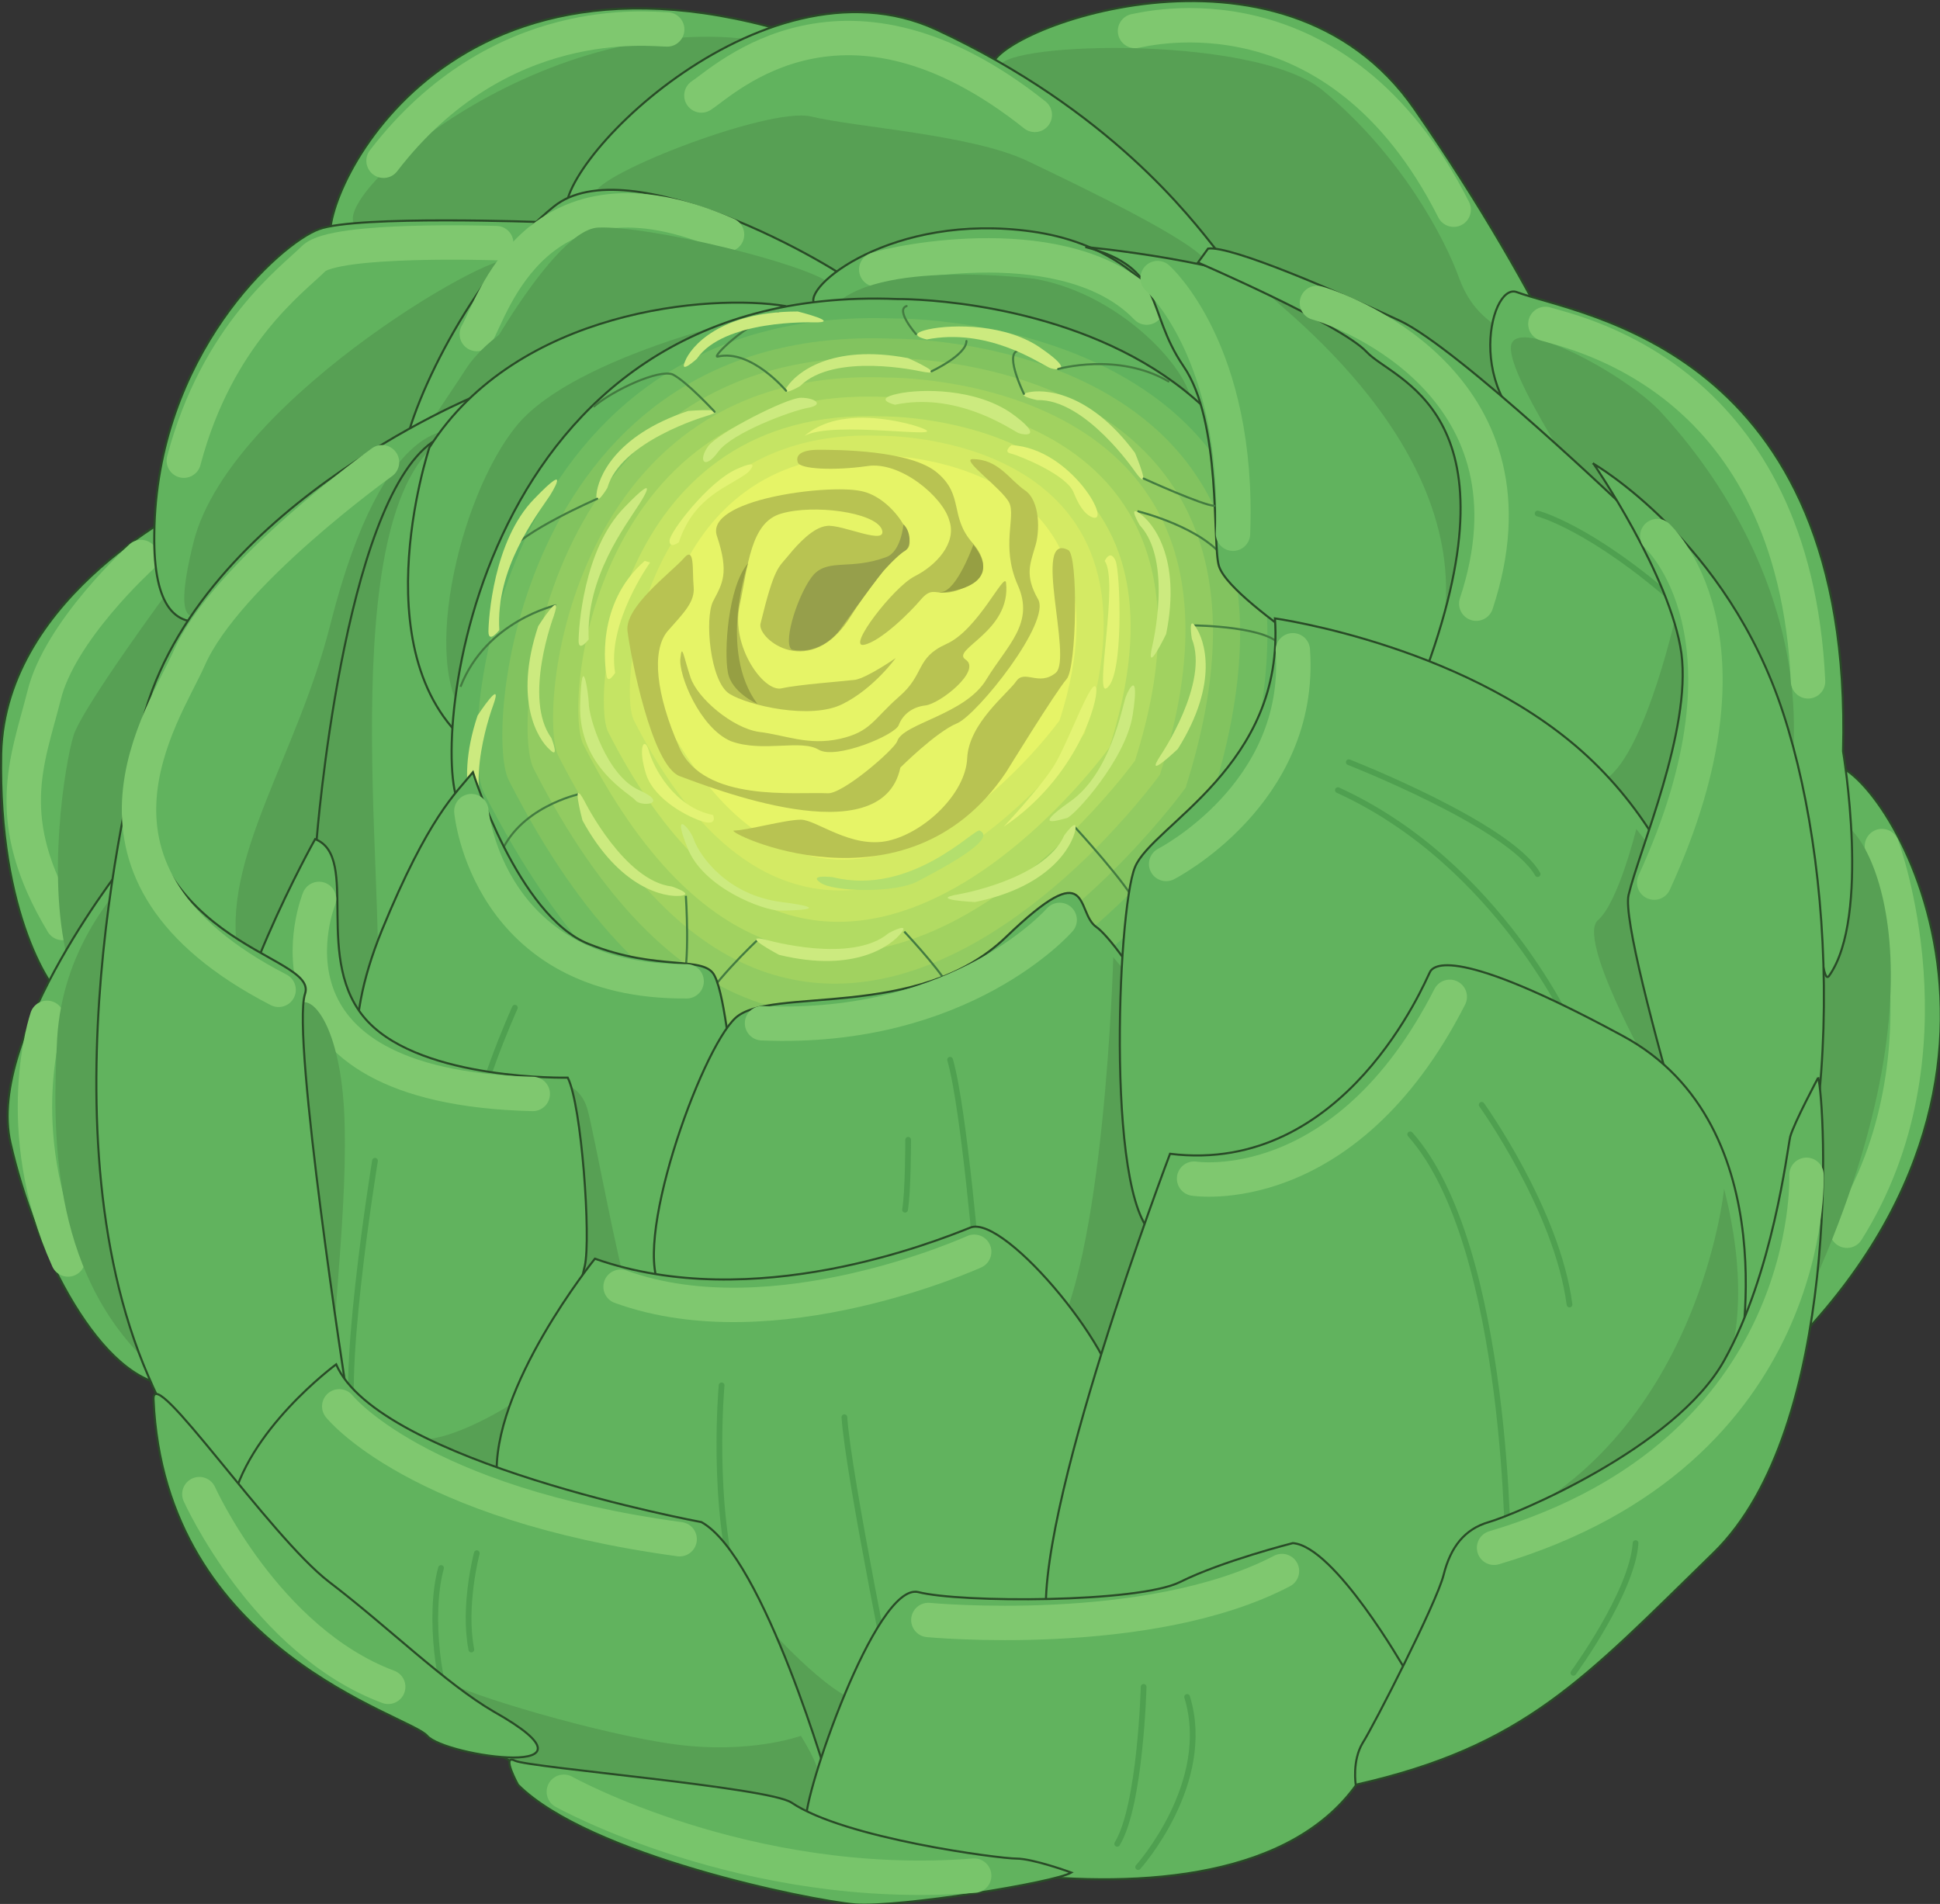 <?xml version="1.0" encoding="UTF-8" standalone="no"?>
<svg
   xmlns:dc="http://purl.org/dc/elements/1.1/"
   xmlns:cc="http://creativecommons.org/ns#"
   xmlns:rdf="http://www.w3.org/1999/02/22-rdf-syntax-ns#"
   xmlns:svg="http://www.w3.org/2000/svg"
   xmlns="http://www.w3.org/2000/svg"
   xmlns:sodipodi="http://sodipodi.sourceforge.net/DTD/sodipodi-0.dtd"
   xmlns:inkscape="http://www.inkscape.org/namespaces/inkscape"
   width="82.813mm"
   height="81.286mm"
   viewBox="0 0 82.813 81.286"
   version="1.1"
   id="svg8821"
   inkscape:version="1.0.2-2 (e86c870879, 2021-01-15)"
   sodipodi:docname="artichoke.svg">
  <rect x="0" y="0" width="82.813" height="81.286" fill="#333333" stroke="none"/>
  <defs
     id="defs8815" />
  <sodipodi:namedview
     id="base"
     pagecolor="#ffffff"
     bordercolor="#666666"
     borderopacity="1.0"
     inkscape:pageopacity="0.0"
     inkscape:pageshadow="2"
     inkscape:zoom="0.49497475"
     inkscape:cx="431.24173"
     inkscape:cy="406.9083"
     inkscape:document-units="mm"
     inkscape:current-layer="layer1"
     inkscape:document-rotation="0"
     showgrid="false"
     inkscape:window-width="1267"
     inkscape:window-height="1040"
     inkscape:window-x="234"
     inkscape:window-y="0"
     inkscape:window-maximized="0" />
  <g
     inkscape:label="Layer 1"
     inkscape:groupmode="layer"
     id="layer1"
     transform="translate(-2.749,-21.093)">
    <switch
       transform="matrix(0.309,0,0,0.309,2.755,21.146)"
       id="switch1373">
      <g
         id="g1371">
        <path
           d="m 27.091,69.277 c 0,0 -26.41,12.453 -26.948,34.679 -0.429,22.329 7.085,33.173 9.019,34.142 1.933,0.858 24.693,-44.128 17.929,-68.821 z"
           fill="#61b35e"
           fill-rule="evenodd"
           stroke="#294b27"
           stroke-miterlimit="2.414"
           stroke-width="0.288"
           id="path1067" />
        <path
           d="m 19.468,76.793 c 0,0 -11.272,10.2 -13.42,19.218 -2.254,8.911 -6.012,17.07 2.577,31.349"
           fill="none"
           stroke="#7fc86f"
           stroke-linecap="round"
           stroke-miterlimit="2.414"
           stroke-width="4.752"
           id="path1069" />
        <path
           d="m 23.441,81.195 c 0,0 -12.132,16.426 -13.313,20.292 -1.181,3.866 -3.865,20.291 -0.537,31.886 3.436,11.702 13.636,-30.169 15.031,-34.999 1.395,-4.939 5.368,-19.11 -1.181,-17.179 z"
           fill="#57a054"
           fill-rule="evenodd"
           id="path1071" />
        <path
           d="M 45.879,33.42 C 43.088,29.877 59.406,-11.672 110.833,4.86 162.045,21.287 58.548,48.879 45.879,33.42 Z"
           fill="#61b35e"
           fill-rule="evenodd"
           stroke="#294b27"
           stroke-miterlimit="2.414"
           stroke-width="0.288"
           id="path1073" />
        <path
           d="M 105.25,5.504 C 74.007,0.458 43.302,28.801 49.529,31.272 87.964,45.658 107.504,5.828 105.25,5.504 Z"
           fill="#57a054"
           fill-rule="evenodd"
           id="path1075" />
        <path
           d="m 74.975,30.521 c 0,0 -25.659,-0.967 -30.92,0.966 C 38.687,33.42 21.509,48.879 21.294,73.68 20.757,114.263 73.579,40.183 74.975,30.521 Z"
           fill="#61b35e"
           fill-rule="evenodd"
           stroke="#294b27"
           stroke-miterlimit="2.414"
           stroke-width="0.288"
           id="path1077" />
        <path
           d="M 70.359,36.104 C 71.11,32.667 32.03,54.356 26.769,74.539 23.227,88.602 27.735,84.523 28.916,84.31 30.205,83.987 66.063,56.18 70.359,36.104 Z"
           fill="#57a054"
           fill-rule="evenodd"
           id="path1079" />
        <path
           d="m 137.03,9.154 c -0.646,-4.83 40.045,-20.827 58.405,5.799 18.466,26.732 26.73,47.453 27.161,51.425 0.537,3.866 -82.667,-36.824 -85.566,-57.224 z"
           fill="#61b35e"
           fill-rule="evenodd"
           stroke="#294b27"
           stroke-miterlimit="2.414"
           stroke-width="0.288"
           id="path1081" />
        <path
           d="m 156.78,4.109 c 1.396,-0.214 27.914,-7.194 44.02,24.692"
           fill="none"
           stroke="#7fc86f"
           stroke-linecap="round"
           stroke-miterlimit="2.414"
           stroke-width="4.752"
           id="path1083" />
        <path
           d="m 138.21,9.37 c -2.146,-3.65 34.679,-5.045 44.448,2.899 10.95,9.018 16.963,20.613 18.896,25.981 1.931,5.261 4.939,6.012 6.119,7.729 1.18,1.717 13.526,15.246 13.526,19.325 0,4.188 -9.232,-4.293 -12.345,-6.226 C 205.633,57.146 151.415,31.916 138.21,9.37 Z"
           fill="#57a054"
           fill-rule="evenodd"
           id="path1085" />
        <path
           d="m 252.23,105.67 c 5.37,-3.65 34.786,38.221 -3.435,78.804 -36.826,39.187 -8.268,-71.074 3.435,-78.804 z"
           fill="#61b35e"
           fill-rule="evenodd"
           stroke="#294b27"
           stroke-miterlimit="2.414"
           stroke-width="0.288"
           id="path1087" />
        <path
           d="m 259.96,116.73 c 0,0 10.629,28.558 -4.832,53.145"
           fill="none"
           stroke="#7fc86f"
           stroke-linecap="round"
           stroke-miterlimit="2.414"
           stroke-width="4.752"
           id="path1089" />
        <path
           d="m 253.84,113.62 c 2.898,-1.289 16.749,18.358 -3.328,63.558 0,0 -9.021,-58.083 3.328,-63.558 z"
           fill="#57a054"
           fill-rule="evenodd"
           id="path1091" />
        <path
           d="m 209.5,40.183 c 8.587,3.22 46.595,7.729 45.091,63.451 0,0 3.865,22.867 -1.932,31.027 -1.61,2.255 -1.504,-20.398 -5.369,-30.49 C 246.109,100.95 228.932,67.775 215.297,61.976 201.771,56.18 205.634,38.786 209.5,40.183 Z"
           fill="#61b35e"
           fill-rule="evenodd"
           stroke="#294b27"
           stroke-miterlimit="2.414"
           stroke-width="0.288"
           id="path1093" />
        <path
           d="m 208.747,47.484 c 0.966,-3.973 16.212,4.293 20.828,9.447 4.615,5.045 21.367,24.479 17.715,51.104 0,0.001 -40.152,-53.575 -38.543,-60.551 z"
           fill="#57a054"
           fill-rule="evenodd"
           id="path1095" />
        <path
           d="m 78.41,29.983 c -3.436,-6.012 26.626,-37.254 50.89,-26.088 24.048,11.165 35.214,26.088 38.649,30.383 3.33,4.401 -72.145,26.197 -89.539,-4.295 z"
           fill="#61b35e"
           fill-rule="evenodd"
           stroke="#294b27"
           stroke-miterlimit="2.414"
           stroke-width="0.288"
           id="path1097" />
        <path
           d="m 82.275,26.869 c -1.825,-2.253 23.728,-12.345 29.738,-10.949 6.12,1.502 22.117,2.469 29.847,6.121 7.625,3.648 23.084,11.058 24.802,13.956 1.718,3.006 -70.644,8.694 -84.387,-9.128 z"
           fill="#57a054"
           fill-rule="evenodd"
           id="path1099" />
        <path
           d="M 119.32,39.968 C 115.24,36.318 86.682,20.106 76.483,28.375 66.283,36.533 56.943,54.461 55.654,62.943 49.857,100.52 119.32,39.968 119.32,39.968 Z"
           fill="#61b35e"
           fill-rule="evenodd"
           stroke="#294b27"
           stroke-miterlimit="2.414"
           stroke-width="0.288"
           id="path1101" />
        <path
           d="m 65.849,45.98 c 2.04,-3.328 8.16,-25.337 34.57,-13.742"
           fill="none"
           stroke="#7fc86f"
           stroke-linecap="round"
           stroke-miterlimit="2.414"
           stroke-width="4.752"
           id="path1103" />
        <path
           d="m 62.091,58.971 c 0.752,-2.575 13.635,-27.376 20.507,-27.699 6.979,-0.322 29.095,5.045 32.208,7.836 3.221,2.792 -6.764,5.261 -8.911,5.583 -2.148,0.431 -43.804,14.28 -43.804,14.28 z"
           fill="#57a054"
           fill-rule="evenodd"
           id="path1105" />
        <path
           d="m 115.66,40.183 c 0,0 -12.347,-6.012 -19.647,-4.724 -7.193,1.18 -25.874,6.441 -31.672,15.353 -5.798,9.019 -8.481,10.736 -6.549,21.58 0,0 57.224,-26.841 57.868,-32.209 z"
           fill="#57a054"
           fill-rule="evenodd"
           id="path1107" />
        <path
           d="m 112.55,41.901 c -2.039,-2.255 10.629,-12.775 29.954,-10.091 19.325,2.684 27.27,19.753 21.795,37.898 0,0 -37.792,-11.811 -51.749,-27.807 z"
           fill="#61b35e"
           fill-rule="evenodd"
           stroke="#294b27"
           stroke-miterlimit="2.414"
           stroke-width="0.288"
           id="path1109" />
        <path
           d="m 121.03,37.07 c 2.577,-0.966 26.518,-6.012 37.36,5.259"
           fill="none"
           stroke="#7fc86f"
           stroke-linecap="round"
           stroke-miterlimit="2.414"
           stroke-width="4.752"
           id="path1111" />
        <path
           d="m 164.51,55.966 c 0.538,-4.189 -9.233,-15.461 -21.58,-17.609 0,0 -22.223,-2.897 -28.021,4.081 0,0 48.313,21.256 49.601,13.528 z"
           fill="#57a054"
           fill-rule="evenodd"
           id="path1113" />
        <path
           d="m 65.849,54.46 c 0,0 -39.723,16.105 -46.487,46.274 -1.826,7.73 4.938,50.354 23.727,51.318 33.817,1.612 22.76,-97.592 22.76,-97.592 z"
           fill="#61b35e"
           fill-rule="evenodd"
           stroke="#294b27"
           stroke-miterlimit="2.414"
           stroke-width="0.288"
           id="path1115" />
        <path
           d="m 63.165,59.401 c 0,0 -9.985,-3.115 -17.5,26.519 -4.617,18.465 -15.246,32.529 -12.776,45.844 C 35.25,145.075 50.604,150.98 52,137.13 53.502,123.066 45.235,66.378 63.165,59.401 Z"
           fill="#57a054"
           fill-rule="evenodd"
           id="path1117" />
        <path
           d="M 108.471,42.116 C 98.165,40.397 71.432,42.545 59.3,61.655 c 0,0 -10.2,30.6 7.301,42.409 17.392,11.917 43.266,-61.734 41.87,-61.948 z"
           fill="#61b35e"
           fill-rule="evenodd"
           stroke="#294b27"
           stroke-miterlimit="2.414"
           stroke-width="0.288"
           id="path1119" />
        <path
           d="m 106.22,43.081 c 0,0 -26.519,5.583 -34.785,15.461 -8.267,9.985 -13.851,35.106 -6.12,41.442 7.837,6.334 42.408,-41.656 40.905,-56.903 z"
           fill="#57a054"
           fill-rule="evenodd"
           id="path1121" />
        <path
           d="m 63.379,110.93 c -4.08,-7.943 1.933,-72.147 60.552,-69.783 0,0 73.973,-0.967 50.246,73.113 0.001,0 -63.881,89.002 -110.8,-3.33 z"
           fill="#61b35e"
           fill-rule="evenodd"
           stroke="#294b27"
           stroke-miterlimit="2.414"
           stroke-width="0.288"
           id="path1123" />
        <path
           d="m 170.64,112.44 c 0,0 -59.694,83.42 -103.82,-3.114 -3.757,-7.515 1.825,-67.637 56.795,-65.491 -10e-4,0 69.355,-0.856 47.024,68.605 z"
           fill="#71bc60"
           fill-rule="evenodd"
           id="path1125" />
        <path
           d="m 167.2,110.61 c 0,0 -55.829,77.839 -96.948,-3.004 -3.543,-6.98 1.718,-63.129 53.036,-60.982 0,0 64.633,-0.86 43.912,63.986 z"
           fill="#82c35f"
           fill-rule="evenodd"
           id="path1127" />
        <path
           d="m 163.76,108.68 c 0,0 -51.855,72.254 -90.076,-2.684 -3.328,-6.549 1.61,-58.728 49.171,-56.686 0,0 60.122,-0.86 40.905,59.37 z"
           fill="#92cb61"
           fill-rule="evenodd"
           id="path1129" />
        <path
           d="m 160.22,106.86 c 0,0 -47.777,66.67 -83.099,-2.579 -3.006,-5.903 1.503,-54.109 45.414,-52.283 0,0 55.506,-0.753 37.685,54.862 z"
           fill="#a1d260"
           fill-rule="evenodd"
           id="path1131" />
        <path
           d="m 156.78,104.92 c 0,0 -43.911,61.196 -76.227,-2.257 -2.791,-5.581 1.396,-49.708 41.656,-47.99 10e-4,0 50.783,-0.751 34.571,50.247 z"
           fill="#b2db63"
           fill-rule="evenodd"
           id="path1133" />
        <path
           d="m 153.24,103.1 c 0,0 -39.832,55.613 -69.249,-2.146 -2.469,-4.939 1.288,-45.093 37.898,-43.591 0.001,0 46.167,-0.643 31.351,45.737 z"
           fill="#c5e464"
           fill-rule="evenodd"
           id="path1135" />
        <path
           d="m 149.81,101.16 c 0,0 -35.858,50.03 -62.27,-1.824 -2.255,-4.51 1.073,-40.691 34.141,-39.296 0,0 41.443,-0.536 28.129,41.12 z"
           fill="#d4ea64"
           fill-rule="evenodd"
           id="path1137" />
        <path
           d="m 90.972,97.621 c -2.04,-3.973 0.966,-36.073 30.276,-34.891 0,0 36.932,-0.429 25.121,36.61 0,0 -31.885,44.446 -55.397,-1.719 z"
           fill="#e6f467"
           fill-rule="evenodd"
           id="path1139" />
        <path
           d="m 80.021,109.54 c 0,0 -8.589,1.826 -11.059,8.698"
           fill="none"
           stroke="#437b40"
           stroke-miterlimit="2.414"
           stroke-width="0.288"
           id="path1141" />
        <path
           d="m 94.729,123.6 c 0,0 0.645,9.556 -0.537,12.562"
           fill="none"
           stroke="#437b40"
           stroke-miterlimit="2.414"
           stroke-width="0.288"
           id="path1143" />
        <path
           d="m 104.71,129.62 c 0,0 -7.193,6.763 -8.267,10.091"
           fill="none"
           stroke="#437b40"
           stroke-miterlimit="2.414"
           stroke-width="0.288"
           id="path1145" />
        <path
           d="m 68.104,97.3 c 0,0 -4.294,11.38 -0.322,16.748 0,0 1.288,3.115 -0.214,1.717 -1.502,-1.398 -5.047,-6.763 -1.611,-17.071 0,0 3.65,-5.582 2.147,-1.394 z"
           fill="#ccea7f"
           fill-rule="evenodd"
           id="path1147" />
        <path
           d="m 65.312,106.53 c 0,0 6.228,19.86 15.997,23.725 9.663,3.867 15.997,1.506 17.394,4.403 1.503,2.899 2.468,14.063 2.468,14.063 0,0 -10.198,70.645 -39.186,13.421 0,0 -20.828,-5.37 -9.232,-33.819 6.439,-15.675 10.197,-18.896 12.559,-21.793 z"
           fill="#61b35e"
           fill-rule="evenodd"
           stroke="#294b27"
           stroke-miterlimit="2.414"
           stroke-width="0.288"
           id="path1149" />
        <path
           d="m 71.11,139.06 c 0,0 -6.228,13.85 -5.261,17.714"
           fill="none"
           stroke="#4fa050"
           stroke-linecap="round"
           stroke-miterlimit="2.414"
           stroke-width="0.792"
           id="path1151" />
        <path
           d="m 78.088,150.229 c 0.322,-0.859 2.47,0.429 3.114,3.113 0.751,2.684 4.401,22.331 5.368,24.264 0.967,1.933 -20.077,5.045 -8.482,-27.377 z"
           fill="#57a054"
           fill-rule="evenodd"
           id="path1153" />
        <path
           d="m 80.772,174.707 c 0.858,-3.757 -0.43,-22.224 -2.362,-25.981 0,0 -19.862,0.431 -27.592,-7.729 -7.838,-8.267 -0.966,-22.76 -7.301,-25.23 0,0 -13.098,23.298 -13.098,37.148 0,14.062 30.062,110.902 50.353,21.792 z"
           fill="#61b35e"
           fill-rule="evenodd"
           stroke="#294b27"
           stroke-miterlimit="2.414"
           stroke-width="0.288"
           id="path1155" />
        <path
           d="m 51.785,160.21 c 0,0 -5.369,32.851 -2.47,38.221"
           fill="none"
           stroke="#4fa050"
           stroke-linecap="round"
           stroke-miterlimit="2.414"
           stroke-width="0.792"
           id="path1157" />
        <path
           d="m 44.054,124.03 c 0,0 -10.628,25.981 29.525,26.947"
           fill="none"
           stroke="#7fc86f"
           stroke-linecap="round"
           stroke-miterlimit="2.414"
           stroke-width="4.752"
           id="path1159" />
        <path
           d="m 124.9,128.54 c 0,0 4.617,4.937 5.905,7.194"
           fill="none"
           stroke="#437b40"
           stroke-miterlimit="2.414"
           stroke-width="0.288"
           id="path1161" />
        <path
           d="m 91.508,178.143 c -4.616,-5.583 5.261,-33.284 10.093,-37.683 4.832,-4.399 25.229,0.536 37.361,-11.167 12.025,-11.595 9.557,-3.435 12.454,-1.397 2.897,1.935 16.964,21.259 13.636,38.65 -3.438,17.394 -31.887,62.915 -73.544,11.597 z"
           fill="#61b35e"
           fill-rule="evenodd"
           stroke="#294b27"
           stroke-miterlimit="2.414"
           stroke-width="0.288"
           id="path1163" />
        <path
           d="m 135.1,176.21 c 0,0 -1.933,-23.297 -3.866,-29.954"
           fill="none"
           stroke="#4fa050"
           stroke-linecap="round"
           stroke-miterlimit="2.414"
           stroke-width="0.792"
           id="path1165" />
        <path
           d="m 155.92,134.66 -2.146,-2.577 c 0,0 -1.18,43.16 -8.911,54.004 -7.622,10.949 10.844,1.502 11.058,-1.182 0.214,-2.684 11.918,-27.808 -0.001,-50.245 z"
           fill="#57a054"
           fill-rule="evenodd"
           id="path1167" />
        <path
           d="m 157.11,70.459 c 0,0 9.34,2.253 12.347,6.979"
           fill="none"
           stroke="#437b40"
           stroke-miterlimit="2.414"
           stroke-width="0.288"
           id="path1169" />
        <path
           d="m 179.98,88.711 c -3.863,-2.899 -10.629,-7.731 -11.595,-10.629 -0.966,-2.898 0.431,-19.969 -4.939,-27.699 -5.261,-7.731 -2.361,-13.528 -13.528,-16.428 0,0 20.936,1.933 29.097,6.763 8.161,4.83 49.387,22.333 17.929,53.251 z"
           fill="#61b35e"
           fill-rule="evenodd"
           stroke="#294b27"
           stroke-miterlimit="2.414"
           stroke-width="0.288"
           id="path1171" />
        <path
           d="m 175.36,40.397 c -2.362,-0.643 27.914,19.434 24.048,45.523 0,0 21.689,-31.028 -24.048,-45.523 z"
           fill="#57a054"
           fill-rule="evenodd"
           id="path1173" />
        <path
           d="m 225.28,70.781 c 0,0 -23.729,-22.76 -31.889,-26.625 -8.268,-3.866 -23.298,-10.416 -26.518,-9.984 l -1.396,1.933 c 0,0 19.646,8.48 23.299,12.346 3.648,3.973 21.258,8.052 8.268,43.804 0,0 28.236,31.027 32.851,22.329 4.51,-8.696 10.414,-28.128 -4.615,-43.803 z"
           fill="#61b35e"
           fill-rule="evenodd"
           stroke="#294b27"
           stroke-miterlimit="2.414"
           stroke-width="0.288"
           id="path1175" />
        <path
           d="m 212.4,70.781 c 0,0 7.301,1.824 19.434,12.56"
           fill="none"
           stroke="#4fa050"
           stroke-linecap="round"
           stroke-miterlimit="2.414"
           stroke-width="0.792"
           id="path1177" />
        <path
           d="m 231.4,85.274 c 0,0 -4.831,21.26 -10.628,22.655 -5.907,1.502 6.226,11.7 9.661,8.265 3.331,-3.328 5.263,-25.228 0.967,-30.92 z"
           fill="#57a054"
           fill-rule="evenodd"
           id="path1179" />
        <path
           d="m 148.52,114.16 c 0,0 7.301,7.945 8.588,10.844"
           fill="none"
           stroke="#437b40"
           stroke-linecap="round"
           stroke-miterlimit="2.414"
           stroke-width="0.288"
           id="path1181" />
        <path
           d="m 164.94,86.241 c 0,0 10.949,0.108 12.131,3.114"
           fill="none"
           stroke="#437b40"
           stroke-miterlimit="2.414"
           stroke-width="0.288"
           id="path1183" />
        <path
           d="m 160.11,170.84 c -7.514,-2.471 -5.799,-45.415 -3.328,-51.213 2.362,-5.797 20.721,-13.956 19.327,-34.355 0,0 27.59,3.866 44.018,19.862 16.534,15.999 22.76,43.589 3.971,53.145 -19.003,9.661 -58.189,14.493 -63.988,12.561 z"
           fill="#61b35e"
           fill-rule="evenodd"
           stroke="#294b27"
           stroke-miterlimit="2.414"
           stroke-width="0.288"
           id="path1185" />
        <path
           d="m 217.34,142.39 c 0,0 -10.2,-23.191 -32.533,-33.389"
           fill="none"
           stroke="#4fa050"
           stroke-linecap="round"
           stroke-miterlimit="2.414"
           stroke-width="0.792"
           id="path1187" />
        <path
           d="m 226.03,114.37 c 0,0 -2.469,10.091 -5.26,12.562 -3.008,2.362 6.657,19.863 7.623,21.365 0.967,1.286 13.096,-15.14 -2.363,-33.927 z"
           fill="#57a054"
           fill-rule="evenodd"
           id="path1189" />
        <path
           d="m 71.324,193.39 c 0,0 -9.34,6.229 -14.494,5.261 -5.045,-0.859 16.212,19.971 14.494,-5.261 z"
           fill="#57a054"
           fill-rule="evenodd"
           id="path1191" />
        <path
           d="m 154.31,194.14 c 1.183,-6.334 -15.459,-26.626 -20.29,-24.695 -4.831,1.931 -29.954,12.026 -51.854,4.295 0,0 -14.495,17.931 -13.528,30.491 0.967,12.56 62.484,106.18 85.672,-10.091 z"
           fill="#61b35e"
           fill-rule="evenodd"
           stroke="#294b27"
           stroke-miterlimit="2.414"
           stroke-width="0.288"
           id="path1193" />
        <path
           d="m 99.668,191.24 c 0,0 -1.503,16.534 2.146,28.774"
           fill="none"
           stroke="#4fa050"
           stroke-linecap="round"
           stroke-miterlimit="2.414"
           stroke-width="0.792"
           id="path1195" />
        <path
           d="m 123.93,236.76 c 0,0 -6.764,-32.96 -7.3,-41.12"
           fill="none"
           stroke="#4fa050"
           stroke-linecap="round"
           stroke-miterlimit="2.414"
           stroke-width="0.792"
           id="path1197" />
        <path
           d="m 220.13,63.912 c 0,0 18.465,10.627 26.196,34.462 7.729,23.619 8.696,63.235 -4.834,87.928 0,0 -17.928,-56.579 -16.532,-62.805 1.504,-6.334 8.696,-22.762 7.301,-33.391 C 230.757,79.369 220.13,63.912 220.13,63.912 Z"
           fill="#61b35e"
           fill-rule="evenodd"
           stroke="#294b27"
           stroke-miterlimit="2.414"
           stroke-width="0.288"
           id="path1199" />
        <path
           d="m 240.1,188.77 c 0,0 7.192,-33.391 -15.998,-45.844 -23.189,-12.562 -26.195,-9.771 -26.626,-8.698 -0.536,0.968 -11.594,28.023 -35.859,25.017 0,0 -19.324,50.889 -16.961,65.382 2.468,14.495 66.885,27.593 95.444,-35.857 z"
           fill="#61b35e"
           fill-rule="evenodd"
           stroke="#294b27"
           stroke-miterlimit="2.414"
           stroke-width="0.288"
           id="path1201" />
        <path
           d="m 208.32,215.93 c 0,0 0.213,-43.909 -13.526,-59.37"
           fill="none"
           stroke="#4fa050"
           stroke-linecap="round"
           stroke-miterlimit="2.414"
           stroke-width="0.792"
           id="path1203" />
        <path
           d="m 238.16,164.08 c 0,0 -3.436,34.784 -32.531,47.237 0,0 44.126,-1.503 32.531,-47.237 z"
           fill="#57a054"
           fill-rule="evenodd"
           id="path1205" />
        <path
           d="m 17.859,118.24 c 0,0 -19.863,24.692 -16.427,39.509 3.435,15.137 12.561,33.067 22.223,33.496 9.663,0.537 -5.796,-73.005 -5.796,-73.005 z"
           fill="#61b35e"
           fill-rule="evenodd"
           stroke="#294b27"
           stroke-miterlimit="2.414"
           stroke-width="0.288"
           id="path1207" />
        <path
           d="m 6.478,140.46 c 0,0 -5.26,15.244 2.899,33.389"
           fill="none"
           stroke="#7fc86f"
           stroke-linecap="round"
           stroke-miterlimit="2.414"
           stroke-width="4.752"
           id="path1209" />
        <path
           d="m 17.321,121.349 c -1.396,1.933 -8.696,9.447 -9.448,22.009 -0.644,12.562 -0.965,31.887 12.562,44.771 z"
           fill="#57a054"
           fill-rule="evenodd"
           id="path1211" />
        <path
           d="m 41.371,138.52 c 1.933,-1.396 6.012,3.866 6.228,17.072 0.321,13.419 -2.363,31.78 -1.503,36.61 1.072,4.831 -8.59,-50.783 -4.725,-53.682 z"
           fill="#57a054"
           fill-rule="evenodd"
           id="path1213" />
        <path
           d="m 47.919,192.64 c 0,0 -7.73,-49.708 -5.797,-55.506 1.933,-5.798 -25.016,-6.334 -22.546,-35.857 0,0 -14.279,51.21 0.214,87.069 14.602,35.752 26.197,9.664 28.129,4.294 z"
           fill="#61b35e"
           fill-rule="evenodd"
           stroke="#294b27"
           stroke-miterlimit="2.414"
           stroke-width="0.288"
           id="path1215" />
        <path
           d="m 105.57,224.09 c 0,0 8.912,10.2 13.528,10.951 4.616,0.644 -4.08,12.56 -6.334,11.809 -2.147,-0.751 -7.194,-22.76 -7.194,-22.76 z"
           fill="#57a054"
           fill-rule="evenodd"
           id="path1217" />
        <path
           d="m 114.7,246.96 c 0,0 -9.126,-31.994 -17.821,-36.826 0,0 -44.662,-8.267 -50.461,-21.795 0,0 -12.561,9.233 -14.494,19.862 -1.933,10.629 31.457,32.424 44.556,37.792 13.098,5.262 37.254,10.092 38.22,0.967 z"
           fill="#61b35e"
           fill-rule="evenodd"
           stroke="#294b27"
           stroke-miterlimit="2.414"
           stroke-width="0.288"
           id="path1219" />
        <path
           d="m 62.628,236.55 c -1.932,-2.468 -3.543,-13.528 -1.719,-20.076"
           fill="none"
           stroke="#4fa050"
           stroke-linecap="round"
           stroke-miterlimit="2.414"
           stroke-width="0.792"
           id="path1221" />
        <path
           d="m 110.62,239.66 c 0,0 -6.979,2.579 -17.393,1.182 -10.414,-1.397 -29.095,-6.979 -31.457,-8.696 -2.47,-1.611 8.374,11.38 11.81,12.56 3.436,1.18 52.715,20.184 37.04,-5.046 z"
           fill="#57a054"
           fill-rule="evenodd"
           id="path1223" />
        <path
           d="m 194.04,230.43 c 0,0 -9.663,-16.963 -15.46,-17.392 0,0 -9.769,2.468 -15.567,5.368 -5.798,2.9 -30.384,2.899 -36.182,1.396 -5.905,-1.396 -15.997,28.558 -15.46,31.458 0.43,2.899 67.639,22.329 79.233,-11.167 z"
           fill="#61b35e"
           fill-rule="evenodd"
           stroke="#294b27"
           stroke-miterlimit="2.414"
           stroke-width="0.288"
           id="path1225" />
        <path
           d="m 147.979,258.556 c -2.359,1.397 -23.618,4.832 -29.846,4.403 -6.334,-0.538 -36.825,-6.765 -46.594,-16.534 0,0 -2.362,-4.294 -0.43,-3.328 1.932,0.966 35,3.65 38.221,5.798 7.301,4.937 28.665,7.729 31.025,7.729 2.366,10e-4 7.624,1.932 7.624,1.932 z"
           fill="#61b35e"
           fill-rule="evenodd"
           stroke="#294b27"
           stroke-miterlimit="2.414"
           stroke-width="0.288"
           id="path1227" />
        <path
           d="m 77.873,247.39 c 0,0 25.231,14.064 56.688,11.595"
           fill="none"
           stroke="#78c56b"
           stroke-linecap="round"
           stroke-miterlimit="2.414"
           stroke-width="4.752"
           id="path1229" />
        <path
           d="m 251.155,148.725 c 0.967,3.328 3.436,48.313 -14.492,65.706 -17.932,17.501 -26.09,26.732 -49.39,31.994 0,0 -0.535,-3.328 0.967,-5.797 1.506,-2.362 10.2,-19.325 11.166,-23.19 0.966,-3.865 2.899,-6.334 6.228,-7.301 3.437,-0.966 25.767,-10.2 32.531,-22.331 6.764,-12.131 8.696,-28.987 9.125,-30.92 0.537,-1.933 3.865,-8.161 3.865,-8.161 z"
           fill="#61b35e"
           fill-rule="evenodd"
           stroke="#294b27"
           stroke-miterlimit="2.414"
           stroke-width="0.288"
           id="path1231" />
        <path
           d="m 21.187,193.17 c -0.215,-5.261 15.997,18.896 24.264,25.23 8.159,6.226 16.104,14.064 22.76,17.93 16.963,9.554 -6.763,6.226 -9.232,3.326 -2.469,-2.9 -36.289,-11.593 -37.792,-46.486 z"
           fill="#61b35e"
           fill-rule="evenodd"
           stroke="#294b27"
           stroke-miterlimit="2.414"
           stroke-width="0.288"
           id="path1233" />
        <path
           d="m 27.521,206.27 c 0,0 9.125,20.292 26.088,26.625"
           fill="none"
           stroke="#7fc86f"
           stroke-linecap="round"
           stroke-miterlimit="2.414"
           stroke-width="4.752"
           id="path1235" />
        <path
           d="m 105.036,86.025 c -0.43,2.148 6.978,7.945 12.561,-1.18 1.825,-2.897 5.583,-8.052 7.517,-9.018 1.934,-0.966 -1.719,-7.301 -6.228,-8.161 -4.724,-0.966 -21.58,1.182 -19.862,6.228 1.718,5.154 0.753,6.55 -0.537,9.018 -1.181,2.362 -0.429,11.058 2.255,12.777 2.577,1.611 11.272,3.65 15.675,1.396 4.295,-2.146 7.301,-6.334 7.301,-6.334 0,0 -3.865,2.684 -5.583,3.006 -1.718,0.214 -7.838,0.645 -10.199,1.182 -2.469,0.536 -6.978,-5.799 -5.797,-11.382 1.181,-5.475 1.503,-11.595 5.797,-12.775 4.402,-1.289 12.776,-0.215 13.851,2.148 0.965,2.467 -5.584,-0.753 -7.623,-0.431 -1.825,0.214 -3.866,2.362 -5.262,4.08 -1.396,1.718 -1.934,1.503 -3.866,9.446 z"
           fill="#b8c352"
           fill-rule="evenodd"
           id="path1237" />
        <path
           d="m 124.791,72.284 c 0,0 -0.323,3.759 -2.362,4.51 -4.938,1.824 -7.838,0.213 -9.985,2.362 -2.039,2.255 -4.401,9.34 -3.112,10.415 0,0 3.65,1.073 6.655,-2.686 0,0 3.973,-5.583 6.013,-8.159 0,0 2.041,-2.255 3.006,-2.792 0.966,-0.642 0.751,-2.791 -0.215,-3.65 z"
           fill="#969f4b"
           fill-rule="evenodd"
           id="path1239" />
        <path
           d="m 119.315,88.924 c -2.362,0.431 4.079,-7.945 6.979,-9.447 3.006,-1.502 5.904,-4.617 4.831,-7.73 -0.858,-3.221 -6.764,-8.267 -11.381,-7.516 -4.509,0.644 -9.34,0.431 -9.555,-0.538 -0.322,-0.965 0.43,-1.718 2.898,-1.718 2.361,0 12.776,0 16.427,3.222 3.65,3.113 1.61,6.012 4.831,9.663 3.113,3.65 0.645,5.583 -2.147,6.549 -2.898,0.966 -3.221,-0.753 -4.938,1.18 -1.611,1.934 -5.691,5.907 -7.945,6.335 z"
           fill="#b8c352"
           fill-rule="evenodd"
           id="path1241" />
        <path
           d="m 138.962,80.337 c -0.214,-1.611 -3.864,6.548 -8.267,8.481 -4.294,1.933 -2.898,4.188 -6.549,7.3 -3.543,3.113 -3.865,4.833 -8.16,5.797 -4.4,0.968 -7.516,-0.536 -11.165,-0.964 -3.651,-0.538 -8.481,-4.619 -9.447,-7.516 -0.966,-2.897 -1.182,-4.833 -1.396,-2.684 -0.321,2.255 2.684,9.663 6.979,11.487 4.401,1.611 9.662,-0.322 12.131,1.182 2.361,1.396 10.629,-2.04 11.059,-3.435 0.537,-1.395 1.825,-2.47 3.65,-2.684 2.04,-0.215 7.837,-4.832 5.582,-6.334 -2.148,-1.397 6.335,-3.867 5.583,-10.63 z"
           fill="#b8c352"
           fill-rule="evenodd"
           id="path1243" />
        <path
           d="m 134.346,63.265 c -1.718,0 4.08,4.081 5.047,6.012 0.964,1.933 -1.182,6.014 1.182,11.38 2.359,5.263 -1.397,8.267 -4.296,12.991 -2.899,4.941 -11.595,6.121 -12.347,8.589 -0.43,1.182 -7.622,7.409 -9.663,7.194 -4.401,-0.213 -16.963,1.289 -20.398,-6.228 -3.328,-7.514 -3.865,-13.419 -1.718,-16.104 2.255,-2.577 3.865,-4.079 3.651,-6.226 -0.216,-2.148 0.214,-5.799 -1.396,-3.868 -1.719,1.933 -8.267,6.765 -7.729,10.093 0.429,3.435 3.327,18.465 7.192,19.969 3.865,1.396 27.915,11.058 30.491,-1.182 0,0 4.938,-4.937 7.837,-6.119 2.792,-1.18 13.1,-14.065 11.166,-17.178 -1.824,-3.222 -1.074,-4.832 -0.431,-7.085 0.753,-2.146 0.753,-6.548 -1.394,-7.945 -2.147,-1.5 -3.651,-4.293 -7.194,-4.293 z"
           fill="#b8c352"
           fill-rule="evenodd"
           id="path1245" />
        <path
           d="m 147.551,75.827 c -5.046,-2.577 0.645,14.923 -1.718,16.963 -2.361,1.931 -4.293,-0.536 -5.477,1.18 -1.184,1.716 -6.548,5.798 -6.762,10.629 -0.216,4.832 -5.798,10.202 -10.845,11.382 -5.153,1.182 -9.983,-2.899 -12.131,-2.899 -2.148,0 -7.515,1.502 -9.233,1.502 -1.718,0 23.728,12.562 37.576,-8.05 0,0 6.871,-11.167 8.375,-12.886 1.396,-1.609 1.61,-17.177 0.215,-17.821 z"
           fill="#b8c352"
           fill-rule="evenodd"
           id="path1247" />
        <path
           d="m 151.42,94.938 c 0.322,1.717 -2.684,12.346 -12.775,19.109 0,0 5.046,-5.368 6.979,-8.482 1.933,-3.114 5.367,-12.775 5.796,-10.627 z"
           fill="#e3f374"
           fill-rule="evenodd"
           id="path1249" />
        <path
           d="m 152.812,94.938 c -1.61,0.964 1.72,-14.817 -0.213,-17.607 0,0 0.749,-1.719 1.502,0 0.643,1.609 1.179,16.21 -1.289,17.607 z"
           fill="#e3f374"
           fill-rule="evenodd"
           id="path1251" />
        <path
           d="m 150.665,71.21 c 3.328,1.61 -2.577,-9.447 -10.951,-9.878 0,0 -1.288,0.968 0,1.182 1.181,0.322 7.623,2.899 8.588,5.368 0.967,2.469 1.932,3.115 2.363,3.328 z"
           fill="#e3f374"
           fill-rule="evenodd"
           id="path1253" />
        <path
           d="m 127.582,59.079 c 3.436,1.502 -12.562,-1.182 -16.426,0.965 0,0 1.932,-1.931 5.797,-2.362 3.865,-0.536 8.911,0.646 10.629,1.397 z"
           fill="#e3f374"
           fill-rule="evenodd"
           id="path1255" />
        <path
           d="m 103.318,65.091 c -2.361,1.933 -7.408,3.113 -9.556,9.663 0,0 -1.287,0.966 -1.287,-0.215 0,-1.181 5.366,-8.161 9.232,-9.876 3.759,-1.72 1.611,0.428 1.611,0.428 z"
           fill="#e3f374"
           fill-rule="evenodd"
           id="path1257" />
        <path
           d="m 89.576,103.419 c 0.645,2.469 3.543,7.945 8.91,9.018 0,0 0.646,1.396 -1.181,0.967 -2.04,-0.538 -6.871,-3.006 -8.052,-6.548 -1.18,-3.652 -0.321,-5.37 0.323,-3.437 z"
           fill="#e3f374"
           fill-rule="evenodd"
           id="path1259" />
        <path
           d="m 89.79,77.544 c 0,0 -6.012,8.376 -4.831,15.246 0,0 -0.966,1.611 -1.181,0.429 -0.215,-1.182 -1.503,-9.983 5.261,-15.888 z"
           fill="#e3f374"
           fill-rule="evenodd"
           id="path1261" />
        <path
           d="m 88.287,69.493 c -1.825,2.899 -7.408,10.091 -6.979,18.681 0,0 -1.396,1.824 -1.396,0.213 0,-1.715 0.645,-12.667 6.335,-18.465 5.477,-5.69 2.04,-0.429 2.04,-0.429 z"
           fill="#ccea7f"
           fill-rule="evenodd"
           id="path1263" />
        <path
           d="m 81.309,96.87 c 0,2.255 2.577,10.2 6.979,12.133 4.295,1.931 0.216,2.361 -0.536,1.395 -0.645,-0.859 -7.838,-4.51 -7.623,-13.097 0.214,-8.377 1.18,-1.289 1.18,-0.431 z"
           fill="#ccea7f"
           fill-rule="evenodd"
           id="path1265" />
        <path
           d="m 95.804,115.765 c 0.857,2.362 4.615,7.731 12.131,8.696 7.515,0.966 1.933,1.182 -0.215,1.182 -2.254,0 -10.629,-3.114 -12.776,-8.696 -2.256,-5.583 0.43,-2.577 0.86,-1.182 z"
           fill="#ccea7f"
           fill-rule="evenodd"
           id="path1267" />
        <path
           d="m 135.313,114.583 c -0.752,-0.32 -9.448,9.127 -20.292,6.443 0,0 -3.435,-0.429 -1.718,0.751 1.718,1.289 10.414,1.504 13.527,-0.215 3.221,-1.716 11.059,-5.797 8.483,-6.979 z"
           fill="#b3df6d"
           fill-rule="evenodd"
           id="path1269" />
        <path
           d="m 155.496,96.118 c -0.538,1.611 -2.148,10.629 -7.73,14.493 -5.476,3.866 -1.396,2.471 -0.429,2.255 0.965,-0.214 8.159,-8.052 9.125,-14.277 0.967,-6.335 -0.537,-3.651 -0.966,-2.471 z"
           fill="#ccea7f"
           fill-rule="evenodd"
           id="path1271" />
        <path
           d="m 159.15,89.14 c 0,0 2.898,-11.809 -1.718,-16.748 0,0 -1.718,-2.899 0,-1.611 1.718,1.18 5.797,6.012 3.65,16.641 0.001,0 -2.898,6.013 -1.932,1.718 z"
           fill="#ccea7f"
           fill-rule="evenodd"
           id="path1273" />
        <path
           d="m 140.574,59.615 c -1.72,-0.966 -8.698,-5.581 -16.964,-3.866 0,0 -3.114,-0.751 0.321,-1.502 3.328,-0.751 10.844,-0.751 15.782,2.684 4.618,3.328 1.827,3.113 0.861,2.684 z"
           fill="#ccea7f"
           fill-rule="evenodd"
           id="path1275" />
        <path
           d="m 111.586,56.18 c -2.363,0.429 -10.416,3.435 -12.348,6.012 -1.933,2.684 -2.898,1.289 -1.396,-0.751 1.396,-1.826 10.845,-6.656 12.777,-6.656 1.932,0 3.328,0.964 0.967,1.395 z"
           fill="#ccea7f"
           fill-rule="evenodd"
           id="path1277" />
        <path
           d="m 134.453,75.076 c 0,0 -2.255,6.334 -4.402,6.55 -2.254,0.213 9.663,0.213 4.402,-6.55 z"
           fill="#969f43"
           fill-rule="evenodd"
           id="path1279" />
        <path
           d="m 103.32,77.653 c 0,0 -4.187,12.022 1.288,19.432 0,0 -3.649,-1.611 -4.079,-4.402 -0.538,-2.79 0,-11.808 2.791,-15.03 z"
           fill="#969f43"
           fill-rule="evenodd"
           id="path1281" />
        <path
           d="m 160.33,104.17 c 0,0 6.763,-9.986 4.294,-16.105 0,0 -0.537,-3.328 0.536,-1.61 1.18,1.717 3.328,7.623 -2.469,16.856 0,-0.001 -4.832,4.616 -2.361,0.859 z"
           fill="#ccea7f"
           fill-rule="evenodd"
           id="path1283" />
        <path
           d="m 132.41,123.39 c 0,0 11.918,-2.04 14.601,-8.16 0,0 1.933,-2.684 1.505,-0.645 -0.428,2.039 -3.33,7.731 -13.851,9.878 0,0 -6.656,-0.322 -2.255,-1.073 z"
           fill="#ccea7f"
           fill-rule="evenodd"
           id="path1285" />
        <path
           d="m 106,129.72 c 0,0 11.702,3.328 16.747,-0.967 0,0 3.007,-1.61 1.718,0 -1.289,1.61 -6.227,5.583 -16.854,3.008 -0.001,0 -5.906,-3.117 -1.611,-2.041 z"
           fill="#ccea7f"
           fill-rule="evenodd"
           id="path1287" />
        <path
           d="m 80.772,110.61 c 0,0 5.476,10.951 12.024,11.704 0,0 3.221,1.073 1.181,1.287 -2.146,0.217 -8.374,-0.964 -13.527,-10.412 0,0 -1.718,-6.443 0.322,-2.579 z"
           fill="#ccea7f"
           fill-rule="evenodd"
           id="path1289" />
        <path
           d="m 76.8,83.45 c 0,0 -9.663,2.148 -13.205,11.271"
           fill="none"
           stroke="#437b40"
           stroke-miterlimit="2.414"
           stroke-width="0.288"
           id="path1291" />
        <path
           d="m 76.479,84.952 c 0,0 -4.295,11.38 -0.323,16.856 0,0 1.181,3.006 -0.214,1.611 -1.611,-1.395 -5.046,-6.763 -1.611,-17.07 0,0 3.542,-5.583 2.148,-1.397 z"
           fill="#ccea7f"
           fill-rule="evenodd"
           id="path1293" />
        <path
           d="m 97.413,57.36 c 0,0 -11.702,3.435 -13.527,9.878 0,0 -1.717,2.899 -1.503,0.859 0.215,-2.148 2.362,-8.053 12.668,-11.488 0,0 6.657,-0.538 2.362,0.751 z"
           fill="#ccea7f"
           fill-rule="evenodd"
           id="path1295" />
        <path
           d="m 127.15,51.134 c 0,0 -11.917,-2.684 -16.641,2.04 0,0 -2.898,1.718 -1.718,0 1.18,-1.718 5.904,-5.905 16.641,-3.864 0.001,0 6.013,2.684 1.718,1.824 z"
           fill="#ccea7f"
           fill-rule="evenodd"
           id="path1297" />
        <path
           d="m 156.78,64.984 c 0,0 -6.872,-10.093 -13.528,-9.877 0,0 -3.22,-0.646 -1.18,-1.073 1.933,-0.431 8.267,-0.324 14.708,8.372 0,0 2.577,6.12 0,2.578 z"
           fill="#ccea7f"
           fill-rule="evenodd"
           id="path1299" />
        <path
           d="m 96.877,13.02 c 3.328,-2.146 19.755,-18.251 46.057,2.684"
           fill="none"
           stroke="#7fc86f"
           stroke-linecap="round"
           stroke-miterlimit="2.414"
           stroke-width="4.752"
           id="path1301" />
        <path
           d="M 92.152,3.895 C 89.79,3.895 68.962,1.209 52.965,22.04"
           fill="none"
           stroke="#7fc86f"
           stroke-linecap="round"
           stroke-miterlimit="2.414"
           stroke-width="4.752"
           id="path1303" />
        <path
           d="m 68.534,33.42 c 0,0 -22.332,-0.752 -25.23,2.146 C 40.406,38.464 29.99,45.98 25.374,63.48"
           fill="none"
           stroke="#7fc86f"
           stroke-linecap="round"
           stroke-miterlimit="2.414"
           stroke-width="4.752"
           id="path1305" />
        <path
           d="m 52.751,63.694 c 0,0 -21.472,15.354 -26.625,27.056 -3.436,7.838 -19.111,29.632 12.345,45.842"
           fill="none"
           stroke="#7fc86f"
           stroke-linecap="round"
           stroke-miterlimit="2.414"
           stroke-width="4.752"
           id="path1307" />
        <path
           d="m 134.56,172.78 c 0,0 -27.593,12.56 -48.85,4.831"
           fill="none"
           stroke="#7fc86f"
           stroke-linecap="round"
           stroke-miterlimit="2.414"
           stroke-width="4.752"
           id="path1309" />
        <path
           d="m 46.846,194.14 c 0,0 10.629,13.421 47.024,18.358"
           fill="none"
           stroke="#7fc86f"
           stroke-linecap="round"
           stroke-miterlimit="2.414"
           stroke-width="4.752"
           id="path1311" />
        <path
           d="m 65.097,111.9 c 0,0 2.147,23.727 29.74,23.511"
           fill="none"
           stroke="#7fc86f"
           stroke-linecap="round"
           stroke-miterlimit="2.414"
           stroke-width="4.752"
           id="path1313" />
        <path
           d="m 146.37,126.93 c 0,0 -13.42,15.459 -41.118,14.279"
           fill="none"
           stroke="#7fc86f"
           stroke-linecap="round"
           stroke-miterlimit="2.414"
           stroke-width="4.752"
           id="path1315" />
        <path
           d="m 164.94,162.68 c 0,0 20.827,3.328 35.32,-25.122"
           fill="none"
           stroke="#7fc86f"
           stroke-linecap="round"
           stroke-miterlimit="2.414"
           stroke-width="4.752"
           id="path1317" />
        <path
           d="m 161.08,119.2 c 0,0 18.896,-9.662 17.5,-29.525"
           fill="none"
           stroke="#7fc86f"
           stroke-linecap="round"
           stroke-miterlimit="2.414"
           stroke-width="4.752"
           id="path1319" />
        <path
           d="m 128.23,223.66 c 0,0 30.385,2.897 48.85,-6.765"
           fill="none"
           stroke="#7fc86f"
           stroke-linecap="round"
           stroke-miterlimit="2.414"
           stroke-width="4.752"
           id="path1321" />
        <path
           d="m 249.54,162.15 c 0,0 1.61,38.221 -43.16,51.532"
           fill="none"
           stroke="#7fc86f"
           stroke-linecap="round"
           stroke-miterlimit="2.414"
           stroke-width="4.752"
           id="path1323" />
        <path
           d="m 213.47,44.584 c 4.723,1.396 34.354,7.73 36.287,49.386"
           fill="none"
           stroke="#7fc86f"
           stroke-linecap="round"
           stroke-miterlimit="2.414"
           stroke-width="4.752"
           id="path1325" />
        <path
           d="m 228.93,73.894 c 0,0 15.245,13.742 -0.431,47.883"
           fill="none"
           stroke="#78c56b"
           stroke-linecap="round"
           stroke-miterlimit="2.414"
           stroke-width="4.752"
           id="path1327" />
        <path
           d="m 159.9,38.25 c 0,0 11.381,10.091 10.414,35.321"
           fill="none"
           stroke="#78c56b"
           stroke-linecap="round"
           stroke-miterlimit="2.414"
           stroke-width="4.752"
           id="path1329" />
        <path
           d="m 43.732,115.76 c 0,0 3.65,-46.272 15.997,-54.862"
           fill="none"
           stroke="#294b27"
           stroke-linecap="round"
           stroke-miterlimit="2.414"
           stroke-width="0.288"
           id="path1331" />
        <path
           d="m 157.97,65.949 c 0,0 8.268,3.759 9.77,3.759"
           fill="none"
           stroke="#437b40"
           stroke-linecap="round"
           stroke-miterlimit="2.414"
           stroke-width="0.288"
           id="path1333" />
        <path
           d="m 141.43,54.247 c 0,0 -2.577,-5.261 -0.966,-5.905"
           fill="none"
           stroke="#437b40"
           stroke-linecap="round"
           stroke-miterlimit="2.414"
           stroke-width="0.288"
           id="path1335" />
        <path
           d="m 128.66,51.134 c 0,0 4.832,-2.255 4.832,-4.188"
           fill="none"
           stroke="#437b40"
           stroke-linecap="round"
           stroke-miterlimit="2.414"
           stroke-width="0.288"
           id="path1337" />
        <path
           d="m 108.58,53.818 c 0,0 -4.832,-5.797 -9.447,-4.724 -0.967,0.215 3.973,-4.726 8.373,-6.014"
           fill="none"
           stroke="#437b40"
           stroke-linecap="round"
           stroke-miterlimit="2.414"
           stroke-width="0.288"
           id="path1339" />
        <path
           d="m 98.702,56.717 c 0,0 -3.865,-4.188 -5.798,-5.154 -1.933,-0.751 -8.159,2.146 -10.845,4.403"
           fill="none"
           stroke="#437b40"
           stroke-linecap="round"
           stroke-miterlimit="2.414"
           stroke-width="0.288"
           id="path1341" />
        <path
           d="m 82.49,68.74 c 0,0 -10.629,4.619 -12.455,7.625"
           fill="none"
           stroke="#437b40"
           stroke-linecap="round"
           stroke-miterlimit="2.414"
           stroke-width="0.288"
           id="path1343" />
        <path
           d="m 65.849,214.43 c 0,0 -1.933,7.301 -0.752,13.313"
           fill="none"
           stroke="#4fa050"
           stroke-linecap="round"
           stroke-miterlimit="2.414"
           stroke-width="0.792"
           id="path1345" />
        <path
           d="m 157.21,257.8 c 0,0 10.416,-11.593 6.766,-23.511"
           fill="none"
           stroke="#4fa050"
           stroke-linecap="round"
           stroke-miterlimit="2.414"
           stroke-width="0.792"
           id="path1347" />
        <path
           d="m 157.97,232.9 c 0,0 -0.431,16.428 -3.652,21.687"
           fill="none"
           stroke="#4fa050"
           stroke-linecap="round"
           stroke-miterlimit="2.414"
           stroke-width="0.792"
           id="path1349" />
        <path
           d="m 204.67,152.48 c 0,0 10.415,14.495 12.133,27.592"
           fill="none"
           stroke="#4fa050"
           stroke-linecap="round"
           stroke-miterlimit="2.414"
           stroke-width="0.792"
           id="path1351" />
        <path
           d="m 186.31,105.14 c 0,0 22.223,8.696 26.089,15.461"
           fill="none"
           stroke="#4fa050"
           stroke-linecap="round"
           stroke-miterlimit="2.414"
           stroke-width="0.792"
           id="path1353" />
        <path
           d="m 125.44,157.31 c 0,0 0,7.194 -0.43,9.663"
           fill="none"
           stroke="#4fa050"
           stroke-linecap="round"
           stroke-miterlimit="2.414"
           stroke-width="0.792"
           id="path1355" />
        <path
           d="m 217.34,230.96 c 0,0 8.158,-11.165 8.588,-17.928"
           fill="none"
           stroke="#4fa050"
           stroke-linecap="round"
           stroke-miterlimit="2.414"
           stroke-width="0.792"
           id="path1357" />
        <path
           d="m 144.867,50.597 c -1.718,-0.859 -8.589,-5.475 -16.855,-3.866 0,0 -3.114,-0.643 0.214,-1.394 3.437,-0.753 10.951,-0.753 15.675,2.684 4.831,3.327 1.826,3.005 0.966,2.576 z"
           fill="#ccea7f"
           fill-rule="evenodd"
           id="path1359" />
        <path
           d="m 126.51,45.98 c 0,0 -2.897,-3.328 -1.287,-3.864"
           fill="none"
           stroke="#437b40"
           stroke-linecap="round"
           stroke-miterlimit="2.414"
           stroke-width="0.288"
           id="path1361" />
        <path
           d="m 146.16,50.812 c 0,0 8.268,-2.362 15.246,1.718"
           fill="none"
           stroke="#437b40"
           stroke-linecap="round"
           stroke-miterlimit="2.414"
           stroke-width="0.288"
           id="path1363" />
        <path
           d="m 181.91,41.686 c 4.832,1.395 31.779,12.024 22.01,41.551"
           fill="none"
           stroke="#7fc86f"
           stroke-linecap="round"
           stroke-miterlimit="2.414"
           stroke-width="4.752"
           id="path1365" />
        <path
           d="m 75.941,68.311 c -1.933,2.899 -7.517,10.093 -6.979,18.574 0,0 -1.503,1.933 -1.503,0.215 0,-1.611 0.644,-12.562 6.334,-18.36 5.477,-5.688 2.148,-0.429 2.148,-0.429 z"
           fill="#ccea7f"
           fill-rule="evenodd"
           id="path1367" />
        <path
           d="m 112.23,44.369 c 0,0 -12.24,-0.429 -15.997,5.046 0,0 -2.47,2.257 -1.609,0.322 0.751,-1.933 4.723,-6.87 15.566,-6.87 0,0 6.443,1.611 2.04,1.502 z"
           fill="#ccea7f"
           fill-rule="evenodd"
           id="path1369" />
      </g>
    </switch>
  </g>
</svg>
